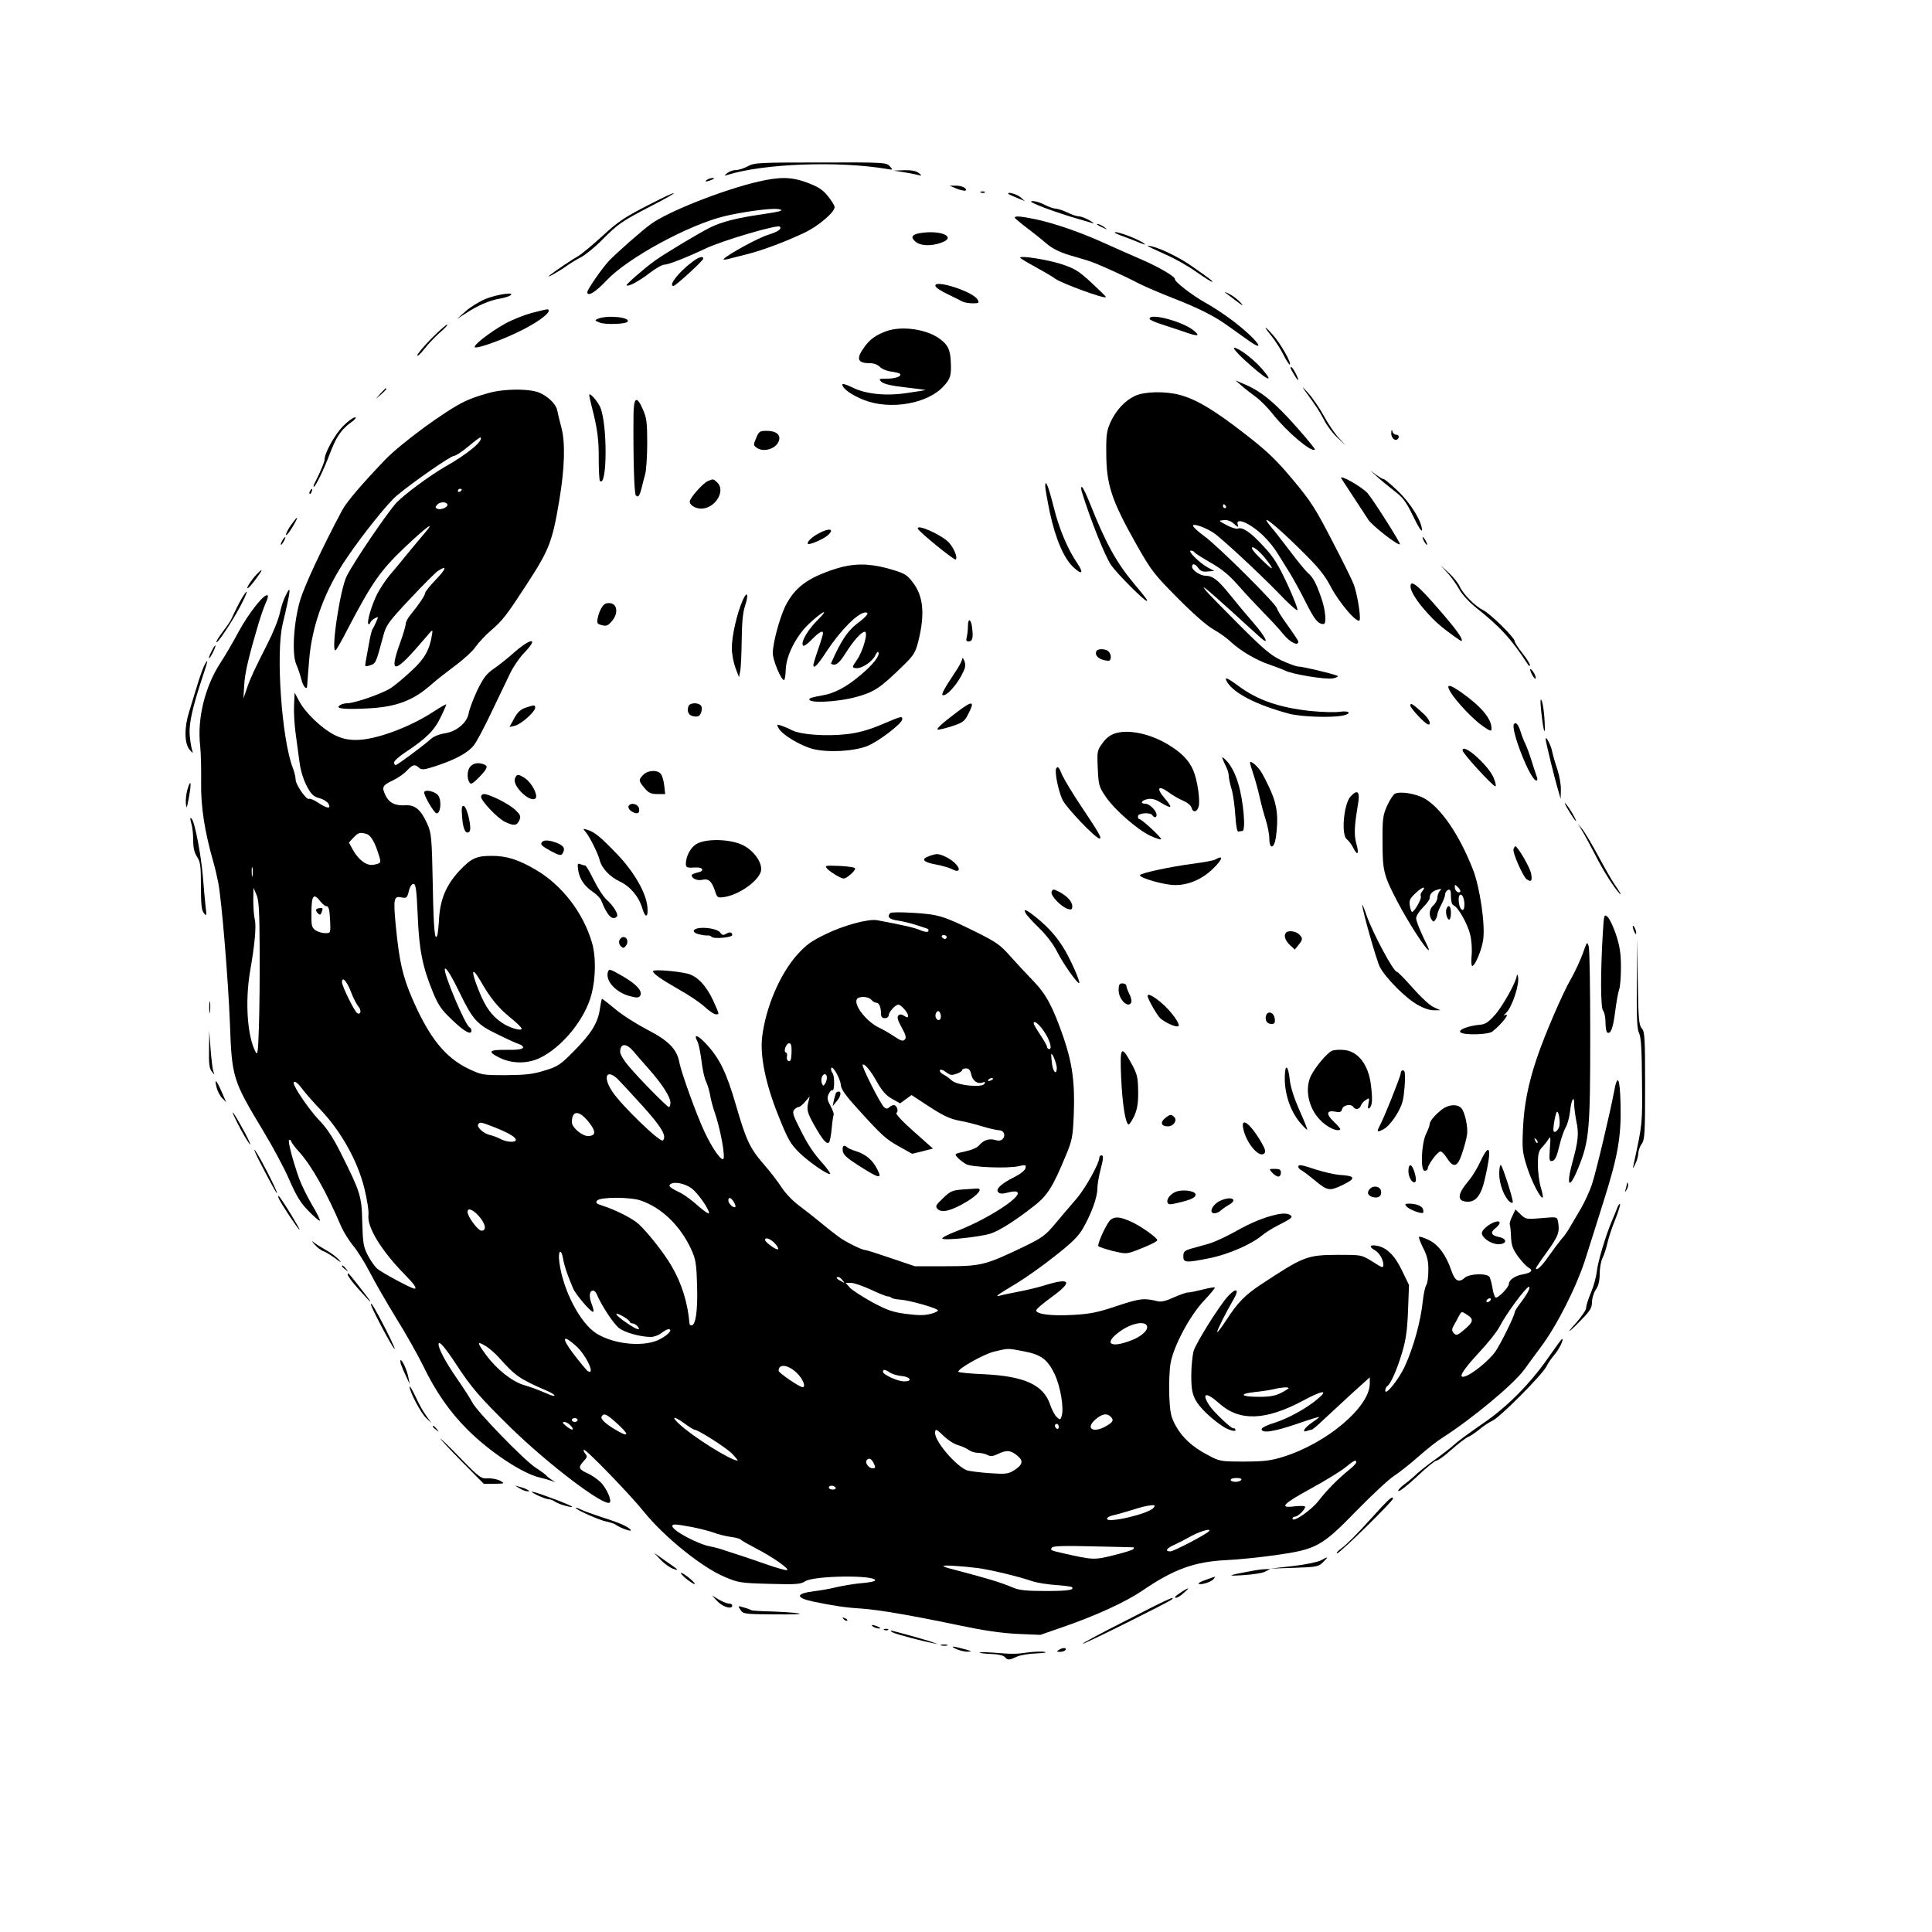 <?xml version="1.0" standalone="no"?>
<!DOCTYPE svg PUBLIC "-//W3C//DTD SVG 20010904//EN"
 "http://www.w3.org/TR/2001/REC-SVG-20010904/DTD/svg10.dtd">
<svg version="1.0" xmlns="http://www.w3.org/2000/svg"
 width="1000pt" height="1000pt" viewBox="0 0 1000 1000"
 preserveAspectRatio="xMidYMid meet">

<g transform="translate(0,1000) scale(0.1,-0.1)"
fill="#000000" stroke="none">
<path d="M3870 9139 c-19 -10 -46 -19 -60 -19 -15 0 -35 -7 -46 -16 -17 -14
-17 -15 -1 -10 189 60 580 74 831 31 29 -5 29 -5 11 15 -17 19 -30 20 -359 19
-318 0 -343 -1 -376 -20z"/>
<path d="M4670 9110 c25 -4 59 -10 75 -14 28 -7 29 -7 11 8 -13 11 -38 16 -75
15 l-56 -2 45 -7z"/>
<path d="M3660 9070 c-18 -12 -2 -12 25 0 13 6 15 9 5 9 -8 0 -22 -4 -30 -9z"/>
<path d="M3925 9060 c-184 -43 -465 -154 -555 -219 -45 -32 -174 -146 -217
-190 -35 -37 -113 -149 -113 -163 0 -26 43 0 100 61 109 116 424 287 610 332
96 23 239 42 276 37 40 -6 16 -13 -86 -28 -122 -17 -208 -39 -265 -68 -57 -28
-233 -134 -285 -171 -55 -40 -151 -123 -147 -128 9 -8 62 20 117 62 32 25 67
45 78 45 21 0 113 36 217 85 85 40 369 124 381 112 12 -12 -8 -26 -62 -43 -49
-15 -201 -98 -228 -124 -5 -5 6 -5 25 0 19 5 63 16 99 25 82 21 203 67 297
112 72 35 153 105 153 131 0 8 -16 34 -35 57 -26 33 -50 48 -105 69 -84 31
-141 32 -255 6z"/>
<path d="M4953 9023 c21 -8 41 -12 45 -9 10 11 -20 26 -53 25 l-30 0 38 -16z"/>
<path d="M5078 9003 c7 -3 16 -2 19 1 4 3 -2 6 -13 5 -11 0 -14 -3 -6 -6z"/>
<path d="M3380 8951 c-150 -76 -178 -95 -269 -179 -48 -43 -100 -87 -116 -96
-32 -18 -117 -75 -150 -101 -27 -22 52 22 90 50 17 12 49 32 71 43 23 12 73
52 110 90 85 85 101 96 257 177 70 36 121 65 114 65 -7 0 -55 -22 -107 -49z"/>
<path d="M5221 8995 c3 -2 23 -11 45 -20 l39 -16 -24 21 c-19 16 -75 31 -60
15z"/>
<path d="M5410 8923 c52 -19 124 -43 160 -53 36 -10 74 -22 85 -25 11 -3 4 3
-15 14 -19 11 -44 21 -55 21 -11 0 -38 9 -60 20 -22 11 -49 19 -60 20 -11 0
-37 9 -58 20 -20 11 -49 20 -64 19 -19 0 4 -12 67 -36z"/>
<path d="M5254 8871 c3 -4 31 -28 63 -52 32 -24 77 -60 101 -81 30 -25 67 -43
115 -58 40 -11 88 -26 107 -32 38 -12 172 -72 260 -118 30 -15 107 -48 171
-73 133 -52 213 -92 284 -143 28 -20 71 -51 98 -70 118 -85 48 6 -78 100 -38
29 -101 70 -139 91 -66 37 -158 108 -155 121 2 12 -85 63 -171 100 -47 20
-132 58 -190 84 -125 57 -261 104 -359 125 -82 17 -115 19 -107 6z"/>
<path d="M5681 8836 c2 -2 15 -9 29 -15 24 -11 24 -11 6 3 -16 13 -49 24 -35
12z"/>
<path d="M4760 8793 c-41 -7 -48 -22 -21 -44 26 -22 78 -24 131 -6 87 30 -1
69 -110 50z"/>
<path d="M5770 8796 c0 -2 19 -11 43 -19 23 -8 60 -23 82 -32 22 -9 36 -13 30
-8 -24 23 -155 72 -155 59z"/>
<path d="M5940 8727 c3 -3 43 -22 90 -43 47 -20 120 -61 163 -92 43 -30 80
-53 82 -51 3 4 -14 17 -110 84 -55 39 -154 88 -200 99 -16 4 -28 5 -25 3z"/>
<path d="M3580 8642 c-70 -53 -122 -122 -94 -122 11 0 154 131 154 141 0 16
-24 9 -60 -19z"/>
<path d="M5280 8666 c0 -2 35 -24 78 -47 42 -23 90 -51 106 -63 37 -25 253
-104 260 -94 2 2 -32 35 -74 74 -67 62 -87 74 -156 97 -72 23 -214 46 -214 33z"/>
<path d="M4842 8519 c2 -8 31 -27 64 -42 32 -16 67 -33 76 -38 10 -5 34 -9 53
-9 32 0 35 2 25 19 -22 42 -230 108 -218 70z"/>
<path d="M6340 8487 c3 -2 28 -22 55 -42 39 -30 45 -32 25 -10 -14 15 -38 34
-55 42 -16 9 -28 13 -25 10z"/>
<path d="M2514 8453 c-34 -14 -81 -43 -105 -65 l-44 -39 47 30 c59 39 123 67
174 75 22 4 46 11 54 16 33 21 -67 7 -126 -17z"/>
<path d="M2751 8380 c-40 -11 -102 -36 -136 -55 -81 -45 -173 -117 -156 -123
17 -6 152 43 242 89 76 38 139 83 139 100 0 12 -1 11 -89 -11z"/>
<path d="M3095 8350 c-18 -7 -18 -9 10 -20 28 -11 130 -8 142 4 23 23 -103 37
-152 16z"/>
<path d="M5950 8350 c0 -5 28 -18 63 -29 34 -11 89 -29 121 -40 67 -24 80 -21
45 8 -57 47 -229 93 -229 61z"/>
<path d="M2232 8247 c-39 -40 -72 -79 -72 -86 0 -8 16 7 35 31 19 25 56 64 82
87 26 22 43 41 38 41 -6 0 -43 -33 -83 -73z"/>
<path d="M6550 8304 c0 -3 15 -24 34 -47 18 -23 46 -66 60 -95 15 -30 30 -52
32 -49 9 9 -49 111 -88 154 -21 24 -38 40 -38 37z"/>
<path d="M4588 8286 c-52 -19 -83 -40 -111 -78 -48 -65 -41 -88 27 -88 19 0
40 -8 50 -19 9 -10 35 -21 57 -24 22 -3 44 -8 47 -12 12 -12 -23 -25 -68 -25
-41 0 -43 -1 -28 -16 11 -11 51 -21 125 -29 59 -7 106 -13 103 -14 -3 -1 -45
-8 -94 -15 -111 -17 -217 -6 -287 30 -27 13 -49 20 -49 14 0 -21 48 -55 111
-80 137 -54 332 -20 414 72 35 38 40 55 36 131 -3 56 -15 82 -54 111 -67 52
-198 71 -279 42z"/>
<path d="M6435 8143 c119 -110 172 -138 94 -49 -44 50 -119 106 -141 106 -7
-1 14 -26 47 -57z"/>
<path d="M6680 8095 c0 -2 9 -19 20 -37 23 -39 27 -30 5 12 -14 27 -25 38 -25
25z"/>
<path d="M6427 8003 c18 -16 51 -41 74 -58 22 -16 63 -57 89 -91 74 -92 199
-198 216 -181 3 2 -42 57 -99 121 -108 122 -180 181 -263 216 l-49 21 32 -28z"/>
<path d="M6749 7985 c66 -91 81 -114 105 -160 14 -28 45 -69 68 -90 l43 -40
-37 40 c-20 22 -54 72 -75 111 -21 39 -58 93 -82 120 -24 27 -34 36 -22 19z"/>
<path d="M1969 7963 l-24 -28 28 24 c25 23 32 31 24 31 -2 0 -14 -12 -28 -27z"/>
<path d="M2565 7974 c-44 -8 -116 -31 -160 -52 -96 -45 -328 -215 -413 -303
-125 -131 -198 -217 -221 -260 -107 -201 -194 -389 -217 -464 -34 -115 -44
-278 -21 -333 9 -20 21 -56 27 -79 10 -40 30 -59 30 -30 0 6 5 64 10 129 14
181 83 368 197 533 84 124 214 285 257 320 81 68 278 205 295 205 9 0 43 22
76 50 32 27 60 48 62 46 17 -16 -65 -85 -182 -151 -81 -47 -207 -140 -252
-186 -46 -49 -219 -303 -258 -380 -36 -70 -86 -415 -56 -383 5 5 33 54 61 109
124 237 169 302 291 418 112 107 168 148 109 80 -19 -23 -60 -71 -90 -108 -30
-37 -72 -88 -93 -112 -21 -25 -49 -68 -64 -96 -29 -57 -56 -148 -46 -157 3 -3
8 1 10 8 3 7 13 17 24 22 18 10 18 9 7 -17 -7 -15 -15 -33 -19 -38 -5 -6 -13
-40 -19 -75 -7 -36 -14 -78 -17 -94 -5 -26 -4 -28 18 -21 35 11 33 6 74 158
14 52 28 71 138 188 67 71 131 136 144 144 48 32 44 12 -10 -44 -32 -33 -57
-65 -57 -71 0 -12 -31 -58 -72 -108 -16 -18 -28 -41 -28 -51 0 -10 -13 -55
-30 -101 -60 -167 -28 -160 133 30 37 44 38 45 33 15 -12 -78 -39 -126 -105
-186 -36 -34 -84 -74 -106 -89 -41 -28 -188 -80 -228 -80 -12 0 -29 -4 -37
-10 -28 -17 17 -23 138 -17 153 7 240 40 337 126 22 20 76 62 120 95 44 32 93
77 108 100 16 22 52 61 82 86 56 48 79 78 181 235 116 178 133 220 169 436 28
167 32 300 10 379 -8 30 -18 70 -21 87 -7 33 -50 74 -96 92 -46 17 -143 19
-223 5z m-175 -508 c0 -3 -4 -8 -10 -11 -5 -3 -10 -1 -10 4 0 6 5 11 10 11 6
0 10 -2 10 -4z m-75 -75 c8 -14 -30 -32 -50 -25 -12 5 -13 9 -4 20 13 16 45
19 54 5z"/>
<path d="M5875 7951 c-52 -24 -98 -74 -127 -136 -19 -42 -23 -66 -22 -155 0
-169 26 -247 157 -480 76 -134 91 -153 212 -275 79 -80 152 -144 186 -163 30
-17 70 -45 87 -62 50 -47 133 -97 203 -120 35 -12 71 -26 81 -31 36 -19 213
-48 248 -40 23 5 30 10 20 14 -29 12 -179 47 -199 47 -12 0 -52 15 -89 32 -56
27 -93 59 -222 188 -85 85 -162 164 -170 175 -14 19 -14 19 5 5 11 -8 72 -62
135 -119 63 -58 127 -116 143 -130 51 -47 29 2 -36 76 -34 39 -89 105 -122
146 -60 75 -88 97 -126 97 -26 0 -69 29 -69 46 0 20 17 17 33 -7 11 -15 23
-20 48 -17 l34 3 -34 18 c-43 24 -107 87 -87 87 8 0 16 -4 18 -8 2 -5 39 -28
82 -53 58 -33 96 -63 145 -119 36 -41 95 -104 131 -141 36 -36 82 -86 103
-112 34 -42 77 -63 77 -38 0 5 -25 42 -55 84 -30 41 -55 81 -55 87 0 20 -309
327 -378 376 -34 25 -60 49 -57 55 6 9 63 -11 105 -38 40 -26 236 -208 337
-312 50 -53 95 -93 98 -89 4 4 -19 64 -51 133 -48 103 -71 141 -123 196 -66
73 -110 103 -134 93 -8 -3 -34 5 -58 18 -43 23 -44 23 -15 26 19 2 36 -4 54
-20 19 -17 24 -19 19 -6 -16 45 64 11 133 -56 25 -24 56 -63 70 -86 14 -23 42
-68 63 -101 21 -34 60 -105 87 -159 44 -88 62 -110 91 -110 16 0 10 74 -12
135 -27 78 -42 106 -70 130 -12 11 -53 61 -90 110 -38 50 -83 108 -101 129
-65 78 15 17 145 -111 102 -100 132 -137 165 -200 45 -86 144 -200 150 -171 5
25 -14 138 -31 183 -8 22 -59 125 -113 228 -85 165 -110 204 -203 315 -88 105
-131 146 -251 239 -153 119 -249 177 -334 199 -74 20 -182 18 -231 -5z m470
-571 c3 -5 1 -10 -4 -10 -6 0 -11 5 -11 10 0 6 2 10 4 10 3 0 8 -4 11 -10z
m200 -265 c47 -59 51 -73 10 -35 -48 44 -74 73 -75 83 0 15 35 -12 65 -48z"/>
<path d="M3050 7955 c0 -5 6 -34 14 -64 28 -109 36 -167 35 -270 0 -57 3 -106
6 -110 38 -38 40 291 2 381 -14 32 -57 80 -57 63z"/>
<path d="M3279 7853 c-2 -204 3 -409 12 -417 12 -13 19 -4 30 38 5 20 13 53
19 74 5 20 10 92 10 159 0 105 -3 130 -22 173 -32 74 -48 66 -49 -27z"/>
<path d="M1776 7795 c-42 -43 -96 -139 -96 -173 0 -13 -19 -59 -52 -124 -5
-10 -6 -18 -4 -18 9 0 53 92 81 166 34 90 58 127 107 164 25 17 35 30 26 30
-9 0 -37 -20 -62 -45z"/>
<path d="M7201 7759 c-1 -25 20 -45 33 -32 11 11 6 23 -8 23 -8 0 -17 8 -19
18 -3 11 -5 8 -6 -9z"/>
<path d="M3914 7733 c-15 -34 -15 -38 2 -50 35 -26 100 -7 115 34 12 32 -13
53 -62 53 -37 0 -41 -3 -55 -37z"/>
<path d="M7121 7539 c20 -19 61 -53 92 -77 49 -37 64 -57 102 -135 26 -54 44
-83 45 -70 0 43 -58 138 -124 201 -35 34 -69 62 -74 62 -6 0 -25 12 -44 26
-32 25 -32 25 3 -7z"/>
<path d="M6943 7523 c16 -25 120 -184 140 -214 22 -32 154 -135 163 -126 5 5
-142 236 -168 265 -34 36 -151 101 -135 75z"/>
<path d="M3664 7510 c-25 -10 -94 -88 -94 -106 0 -21 38 -41 70 -36 70 10 115
96 72 135 -21 19 -19 19 -48 7z"/>
<path d="M5410 7483 c0 -11 11 -73 24 -136 30 -139 74 -240 124 -285 44 -40
52 -28 17 24 -49 72 -94 179 -121 289 -27 108 -44 150 -44 108z"/>
<path d="M5600 7453 c43 -140 119 -331 151 -378 28 -41 171 -185 184 -185 8 0
-1 12 -66 90 -92 110 -147 211 -229 418 -18 45 -36 82 -41 82 -4 0 -4 -12 1
-27z"/>
<path d="M1605 7459 c-4 -6 -5 -12 -2 -15 2 -3 7 2 10 11 7 17 1 20 -8 4z"/>
<path d="M1506 7282 c-28 -40 -36 -71 -10 -37 18 24 46 75 41 75 -3 0 -16 -17
-31 -38z"/>
<path d="M4751 7263 c6 -16 190 -166 196 -159 10 10 -7 54 -33 85 -33 40 -174
103 -163 74z"/>
<path d="M4239 7240 c-37 -19 -65 -47 -57 -55 7 -7 79 24 101 43 39 34 12 42
-44 12z"/>
<path d="M1460 7200 c-6 -11 -8 -20 -6 -20 3 0 10 9 16 20 6 11 8 20 6 20 -3
0 -10 -9 -16 -20z"/>
<path d="M7370 7200 c6 -11 13 -20 16 -20 2 0 0 9 -6 20 -6 11 -13 20 -16 20
-2 0 0 -9 6 -20z"/>
<path d="M4325 7056 c-145 -47 -211 -96 -260 -193 -30 -62 -65 -191 -65 -244
0 -36 43 -139 58 -139 4 0 8 24 9 54 2 73 55 176 120 237 70 66 110 84 47 22
-53 -53 -90 -116 -78 -134 4 -6 22 6 45 30 38 39 59 51 59 33 0 -5 -11 -42
-25 -82 -14 -40 -25 -77 -25 -82 0 -23 23 0 68 70 74 112 164 202 202 202 22
0 8 -19 -44 -58 -49 -38 -83 -88 -134 -204 -2 -5 6 -8 17 -8 14 0 32 18 57 58
42 67 83 112 100 112 19 0 -8 -98 -40 -145 -27 -39 -27 -40 -7 -43 29 -5 85
32 101 65 7 16 15 23 17 16 7 -18 -29 -63 -89 -114 -76 -65 -140 -99 -205
-109 -30 -5 -58 -12 -61 -15 -27 -27 140 -21 245 9 89 25 119 45 235 158 58
56 66 70 81 128 35 140 27 234 -28 305 -32 43 -44 49 -138 75 -96 25 -173 24
-262 -4z"/>
<path d="M7492 7035 c20 -22 47 -60 61 -85 13 -25 49 -64 78 -88 133 -105 190
-167 276 -299 6 -10 12 -13 12 -6 1 6 -17 34 -39 62 -22 28 -40 55 -40 62 0
18 -123 140 -162 160 -45 23 -105 84 -123 124 -7 16 -32 48 -56 70 l-44 40 37
-40z"/>
<path d="M1329 7028 c-28 -30 -53 -68 -48 -73 3 -2 21 18 41 45 40 53 42 64 7
28z"/>
<path d="M7301 6963 c1 -42 94 -157 178 -221 46 -35 84 -62 86 -60 9 10 -24
56 -114 160 -113 131 -152 162 -150 121z"/>
<path d="M1477 6914 c-10 -19 -22 -56 -27 -81 -10 -43 -33 -101 -67 -168 -66
-130 -88 -177 -104 -225 l-19 -55 4 70 c4 64 22 143 78 330 12 39 28 83 35 98
8 16 12 32 8 35 -14 14 -98 -91 -150 -188 -31 -58 -73 -129 -93 -159 -81 -124
-122 -289 -106 -431 4 -36 6 -121 5 -190 -2 -125 18 -254 64 -414 8 -28 19
-76 25 -106 18 -98 51 -499 60 -725 10 -282 14 -296 172 -558 49 -81 111 -196
136 -255 37 -84 58 -119 100 -161 29 -30 55 -52 58 -49 2 3 -16 40 -41 82 -25
42 -54 102 -66 134 -32 89 -60 195 -53 201 4 3 9 0 12 -8 3 -8 21 -33 42 -55
64 -72 140 -206 218 -389 12 -26 39 -69 60 -95 22 -26 60 -87 86 -137 25 -49
86 -155 135 -235 50 -80 113 -192 141 -249 66 -136 137 -238 230 -331 115
-115 284 -227 375 -248 22 -5 49 -13 60 -17 l20 -7 -20 13 c-11 7 -23 16 -26
21 -3 4 -28 23 -56 41 -58 37 -304 290 -329 339 -9 18 -45 74 -79 123 -57 82
-95 153 -95 177 0 23 33 -15 90 -102 80 -122 120 -169 282 -328 195 -191 489
-414 514 -389 12 11 -18 76 -47 105 -17 16 -48 38 -70 47 -45 21 -47 30 -18
62 18 19 20 25 9 38 -7 8 -11 18 -8 21 8 7 237 -229 311 -321 104 -129 300
-288 418 -337 70 -30 83 -32 232 -36 137 -4 161 -2 184 13 45 30 363 34 363 5
0 -5 -30 -11 -67 -14 -38 -3 -97 -13 -133 -21 -36 -9 -88 -18 -116 -21 -97
-12 -98 -34 -4 -54 102 -21 165 -31 250 -36 94 -7 257 -35 515 -89 114 -24
209 -38 290 -42 l120 -5 115 40 c172 59 326 130 413 189 164 112 270 150 437
158 63 3 178 15 255 26 209 30 236 44 417 230 81 83 168 164 194 180 26 17 82
61 125 99 43 38 97 81 120 95 157 100 375 281 430 358 19 26 56 77 83 113 84
111 189 319 234 464 17 52 57 181 90 285 76 239 94 341 90 508 -3 140 -16 165
-34 65 -17 -93 -91 -408 -114 -478 -11 -33 -36 -88 -56 -123 -20 -34 -46 -78
-57 -97 -10 -19 -31 -49 -46 -65 -14 -17 -43 -56 -65 -87 -33 -49 -66 -80 -66
-62 0 3 27 43 60 88 57 80 64 100 54 155 -5 23 -6 23 -85 16 -78 -7 -82 -6
-108 19 l-27 26 -17 -36 c-10 -19 -15 -39 -12 -43 2 -5 5 -33 6 -62 2 -44 8
-63 36 -102 19 -26 44 -52 54 -58 27 -14 16 -27 -29 -35 -40 -7 -72 -29 -72
-49 0 -19 -58 -77 -69 -71 -5 4 -13 26 -16 50 -4 23 -11 49 -15 56 -13 21
-105 18 -129 -4 -31 -28 -51 -16 -70 41 -27 78 -66 131 -116 155 -25 12 -47
19 -50 16 -3 -3 7 -29 22 -59 21 -42 27 -68 26 -116 0 -35 -5 -69 -11 -75 -5
-7 -13 -42 -17 -78 -12 -113 -49 -245 -95 -345 -32 -67 -99 -151 -100 -123 0
9 5 20 10 23 18 11 50 84 77 173 20 67 27 117 31 219 l5 132 -36 74 c-37 78
-79 120 -130 129 -36 7 -43 -5 -13 -22 24 -12 46 -49 46 -75 0 -20 -1 -20 -61
18 -52 32 -54 32 -173 32 -162 -1 -177 -7 -400 -154 -83 -55 -121 -94 -180
-186 -25 -38 -46 -65 -46 -60 0 12 44 99 84 168 32 54 17 65 -26 20 -45 -48
-167 -243 -180 -286 -6 -23 -12 -80 -12 -127 0 -67 5 -94 22 -126 20 -39 82
-98 143 -138 31 -20 72 -30 63 -15 -3 6 -8 9 -10 6 -6 -6 -103 85 -124 118
-44 67 -17 72 52 10 104 -93 240 -88 434 16 100 54 133 57 74 8 -58 -49 -151
-100 -222 -123 -38 -11 -68 -26 -68 -33 0 -23 63 -14 180 26 63 22 116 38 118
37 1 -2 -16 -15 -38 -30 -39 -26 -55 -54 -24 -42 9 3 19 6 23 6 5 0 33 24 63
53 30 28 96 89 146 135 l92 83 0 -33 c-1 -121 -223 -309 -450 -379 -61 -19
-98 -24 -200 -24 -121 0 -127 1 -185 32 -83 43 -135 91 -170 154 -25 47 -29
66 -33 159 -2 58 1 132 7 165 16 89 100 246 173 323 33 35 58 65 56 68 -3 2
-31 -2 -64 -11 -32 -8 -66 -15 -76 -15 -9 0 -43 -12 -74 -26 -39 -18 -65 -24
-83 -19 -70 17 -89 15 -208 -24 -100 -34 -140 -42 -230 -47 -109 -6 -184 3
-190 22 -2 6 33 36 77 68 117 84 103 106 -40 61 -25 -8 -79 -21 -120 -29 -41
-8 -86 -17 -100 -21 -22 -6 -23 -5 -8 7 10 7 52 33 94 58 41 25 128 86 192
137 91 71 124 104 148 146 43 75 74 160 74 205 0 20 7 62 15 92 17 65 18 80 5
80 -5 0 -10 -6 -10 -13 0 -28 -71 -156 -116 -209 -27 -31 -76 -89 -109 -128
-55 -66 -69 -76 -170 -125 -194 -93 -217 -99 -400 -99 l-160 0 -124 42 c-67
23 -127 42 -133 42 -17 0 -102 42 -138 69 -19 14 -60 46 -90 71 -30 25 -81 65
-113 89 -33 24 -73 66 -92 96 -19 29 -58 80 -86 112 -77 88 -96 128 -148 307
-51 176 -86 248 -158 325 -43 45 -64 51 -44 12 7 -11 16 -57 22 -102 5 -45 16
-94 24 -108 7 -15 16 -45 20 -66 3 -22 13 -58 20 -80 34 -94 63 -255 47 -255
-16 0 -57 60 -96 143 -41 87 -119 303 -130 359 -12 67 -56 112 -163 167 -54
28 -129 75 -166 106 -36 30 -68 55 -71 55 -2 0 -7 -24 -11 -52 -10 -72 -45
-129 -136 -220 -69 -70 -83 -79 -150 -99 -60 -19 -98 -23 -199 -24 -121 0
-127 1 -193 32 -122 58 -205 161 -293 364 -50 116 -67 191 -85 373 -14 144
-11 160 29 151 26 -5 29 -3 38 32 5 23 15 38 24 38 12 0 16 -28 22 -162 7
-179 25 -268 79 -399 26 -64 44 -91 96 -140 64 -62 103 -84 103 -59 0 7 -4 15
-9 17 -22 8 -141 291 -128 304 7 7 37 -43 79 -130 65 -134 89 -160 192 -209
50 -25 101 -48 114 -52 13 -4 21 -12 19 -18 -3 -8 -32 -12 -86 -11 -91 1 -100
-9 -35 -41 63 -31 142 -32 206 -2 117 55 237 202 270 332 22 87 23 195 2 266
-46 156 -154 296 -289 376 -92 54 -151 73 -231 73 -79 0 -105 -12 -168 -79
-65 -71 -96 -142 -103 -239 -2 -42 -7 -83 -9 -91 -13 -41 -20 27 -24 262 -5
246 -7 265 -29 314 -32 71 -62 97 -110 95 -55 -4 -87 12 -106 52 -20 42 -16
51 39 77 24 11 56 33 71 49 32 34 42 36 64 16 14 -12 25 -11 87 9 103 34 167
69 197 108 15 19 56 97 92 173 37 77 80 166 96 200 16 33 49 82 75 108 78 82
28 74 -66 -11 -30 -26 -74 -61 -98 -77 -34 -24 -51 -46 -82 -110 -21 -45 -41
-98 -44 -118 -9 -50 -64 -95 -125 -104 -27 -4 -57 -16 -71 -29 -37 -34 -174
-135 -182 -135 -5 0 -8 6 -8 14 0 8 26 31 58 52 106 70 151 114 182 180 17 34
30 65 30 68 0 3 -32 -15 -70 -40 -125 -81 -299 -144 -396 -144 -45 0 -74 7
-113 26 -65 33 -150 114 -182 174 l-24 45 -3 -65 c-2 -36 2 -101 8 -145 6 -44
15 -110 20 -148 5 -42 19 -88 36 -122 24 -46 35 -57 66 -66 21 -5 42 -19 48
-29 15 -28 -6 -26 -53 5 -20 14 -42 23 -47 20 -13 -8 -70 73 -70 101 0 13 -7
41 -15 61 -57 149 -88 593 -52 743 43 179 46 213 14 144z m419 -1230 c22 -6
43 -40 64 -107 14 -44 13 -45 -26 -53 -36 -7 -79 25 -109 80 l-19 35 24 26
c25 26 32 28 66 19z m-589 -216 c-2 -13 -4 -5 -4 17 -1 22 1 32 4 23 2 -10 2
-28 0 -40z m37 -383 c1 -137 -1 -318 -4 -402 -4 -129 -7 -148 -17 -128 -43 81
-55 259 -29 415 25 143 33 233 25 270 -5 19 -8 64 -8 100 l1 65 15 -35 c13
-28 16 -82 17 -285z m314 250 c11 -14 24 -25 30 -25 14 0 18 -17 21 -82 2 -58
2 -58 -26 -58 -16 0 -38 7 -50 15 -20 14 -22 24 -21 95 1 87 11 99 46 55z
m829 -412 c50 -88 91 -138 152 -188 34 -27 61 -54 61 -59 0 -15 -64 4 -103 31
-53 37 -84 79 -118 164 -43 106 -39 132 8 52z m-670 -58 c12 -32 30 -66 39
-76 16 -18 11 -44 -7 -33 -14 8 -79 140 -79 160 0 33 25 6 47 -51z m1461 -306
c15 -18 51 -59 81 -93 69 -78 111 -144 111 -173 0 -13 -3 -23 -8 -23 -9 0
-151 144 -210 214 -23 27 -42 59 -42 71 0 46 31 47 68 4z m-84 -141 c13 -13
71 -75 129 -139 101 -112 130 -160 108 -182 -13 -13 -214 181 -261 252 -50 74
-33 120 24 69z m-1633 -50 c13 -18 57 -69 99 -113 106 -112 191 -264 226 -406
14 -57 24 -120 21 -139 -7 -63 67 -184 190 -309 48 -49 63 -71 48 -71 -15 0
-173 85 -193 104 -13 11 -35 43 -49 70 -22 43 -25 64 -28 170 -3 136 -9 154
-112 360 -39 78 -72 128 -113 170 -49 51 -130 170 -130 190 0 16 21 2 41 -26z
m1484 -173 c41 -50 41 -75 -2 -75 -31 0 -83 45 -83 71 0 62 36 64 85 4z m-485
-30 c71 -28 110 -51 110 -65 0 -15 -48 -12 -78 4 -15 8 -39 17 -55 21 -32 6
-71 41 -62 55 9 14 13 13 85 -15z m1020 -316 c32 -24 90 -107 90 -128 0 -7
-24 9 -54 35 -29 27 -71 58 -92 69 -60 29 -67 37 -52 47 20 13 74 2 108 -23z
m-263 -63 c109 -38 204 -130 261 -253 23 -51 27 -73 30 -189 4 -128 -7 -204
-29 -204 -5 0 -9 3 -10 8 -9 108 -40 209 -94 301 -39 66 -119 168 -169 215
-31 29 -120 74 -189 96 -31 10 -36 14 -26 26 15 19 172 19 226 0z m481 -7 c7
-12 11 -23 8 -26 -8 -9 -36 17 -36 33 0 20 13 17 28 -7z m-1319 -74 c35 -40
41 -75 13 -75 -18 0 -72 73 -72 97 0 24 28 13 59 -22z m1531 -140 c13 -14 21
-28 17 -31 -6 -7 -67 36 -67 48 0 16 27 7 50 -17z m-1095 -82 c6 -36 21 -80
51 -151 14 -33 90 -122 104 -122 5 0 1 18 -7 39 -16 40 -13 71 7 71 6 0 14 -8
18 -17 23 -57 89 -157 116 -177 31 -24 112 -46 165 -46 16 0 40 9 54 20 14 11
30 20 37 20 23 0 3 -26 -41 -50 -78 -44 -237 -31 -332 28 -84 53 -174 225
-192 370 -8 61 10 74 20 15z m1446 -110 c13 -15 12 -15 -8 -4 -24 12 -29 21
-14 21 5 0 15 -7 22 -17z m146 -48 c41 -19 80 -35 87 -35 7 0 16 -3 20 -7 4
-4 25 -9 47 -10 43 -3 178 -40 193 -54 5 -4 -11 -13 -35 -19 -33 -9 -65 -9
-127 -1 -70 9 -99 19 -176 60 -50 28 -102 61 -116 75 l-23 26 27 0 c16 0 62
-16 103 -35z m3406 -2 c-3 -10 -21 -38 -39 -62 -19 -24 -34 -48 -34 -53 0 -17
-71 -161 -100 -204 -32 -45 -118 -116 -157 -128 -40 -13 -14 30 73 124 45 48
93 108 105 132 34 67 138 208 154 208 2 0 2 -8 -2 -17z m-198 -53 c-3 -5 -11
-10 -16 -10 -6 0 -7 5 -4 10 3 6 11 10 16 10 6 0 7 -4 4 -10z m-120 -76 c34
-22 31 -36 -12 -73 -41 -35 -46 -36 -61 -18 -8 9 -7 20 3 37 8 14 20 35 26 48
15 26 13 26 44 6z m-4364 -11 c16 -10 29 -21 29 -25 0 -4 6 -8 14 -8 7 0 19
-7 26 -15 21 -25 -5 -18 -54 16 -66 44 -77 68 -15 32z m2704 -43 c13 -21 -24
-57 -80 -78 -114 -44 -145 -13 -52 51 53 37 118 50 132 27z m-2953 -107 c53
-48 103 -156 59 -129 -5 4 -37 42 -71 86 -66 87 -60 107 12 43z m-465 -2 c17
-11 46 -36 65 -57 85 -96 107 -111 245 -171 24 -10 43 -21 43 -26 0 -4 -15 -1
-32 7 -64 27 -83 34 -126 47 -62 18 -144 84 -197 157 -48 66 -48 73 2 43z
m2780 -25 c92 -17 125 -42 162 -119 30 -64 49 -176 36 -217 -6 -20 -8 -21 -25
-5 -11 10 -26 39 -35 66 -34 101 -133 146 -342 156 -73 3 -133 9 -133 13 0 17
132 91 185 104 77 18 68 18 152 2z m-1174 -111 c31 -29 51 -75 31 -75 -15 0
-124 74 -124 85 0 37 47 33 93 -10z m483 1 c11 -8 38 -16 59 -18 47 -4 61 -28
15 -28 -34 0 -110 35 -110 50 0 14 12 12 36 -4z m2064 -81 c0 -2 -18 -14 -40
-25 -29 -15 -59 -20 -114 -20 -95 0 -107 16 -19 25 38 4 82 11 98 15 35 9 75
12 75 5z m-3488 -172 c71 -63 80 -86 19 -52 -61 34 -95 64 -87 77 11 19 23 14
68 -25z m2566 25 c18 -18 15 -27 -20 -48 -67 -40 -113 -16 -59 32 34 30 60 35
79 16z m-2154 -68 c19 0 165 -93 195 -124 19 -20 32 -36 29 -36 -35 0 -233
124 -303 190 -42 39 -28 42 24 5 26 -19 51 -35 55 -35z m-604 50 c0 -5 -7 -10
-15 -10 -8 0 -15 5 -15 10 0 6 7 10 15 10 8 0 15 -4 15 -10z m-35 -30 c23 -26
4 -26 -26 0 -18 15 -20 19 -8 20 9 0 24 -9 34 -20z m2525 -6 c0 -8 -4 -12 -10
-9 -5 3 -10 10 -10 16 0 5 5 9 10 9 6 0 10 -7 10 -16z m-593 -49 c20 -19 52
-40 72 -45 20 -6 45 -17 55 -25 11 -8 33 -15 49 -15 15 0 37 -5 48 -11 16 -8
29 -7 54 5 45 22 65 20 99 -7 35 -28 31 -48 -16 -78 -30 -18 -43 -20 -127 -14
-51 4 -104 10 -117 15 -56 22 -164 148 -164 192 0 25 6 23 47 -17z m-367 -134
c13 -26 13 -31 -4 -31 -18 0 -39 27 -31 40 10 16 23 12 35 -9z m2500 0 c0 -5
-16 -22 -36 -38 -55 -44 -115 -104 -159 -161 -38 -49 -135 -116 -135 -92 0 5
6 10 13 10 17 0 59 44 51 53 -3 3 -29 3 -56 0 -80 -10 -58 13 92 95 73 40 151
88 174 107 42 35 56 42 56 26z m-595 -91 c-3 -5 -17 -10 -31 -10 -13 0 -24 5
-24 10 0 6 14 10 31 10 17 0 28 -4 24 -10z m-2100 -40 c3 -5 -3 -10 -14 -10
-12 0 -21 5 -21 10 0 6 6 10 14 10 8 0 18 -4 21 -10z m1645 -105 c-26 -31
-240 -81 -240 -56 0 6 12 13 28 17 15 3 54 14 87 24 69 22 93 27 119 29 15 1
16 -2 6 -14z m-2388 -99 c40 -8 91 -21 113 -29 22 -9 61 -18 87 -22 26 -3 50
-10 52 -14 3 -4 38 -24 78 -45 86 -44 177 -108 162 -113 -6 -2 -56 12 -110 31
-55 19 -112 39 -129 44 -16 5 -52 17 -80 26 -27 10 -63 19 -80 22 -62 11 -195
82 -195 105 0 12 15 11 102 -5z m2675 -22 c-17 -18 -183 -104 -199 -104 -30 0
-21 16 20 34 20 9 61 30 91 47 47 25 106 41 88 23z m-389 -83 c2 -1 1 -5 -2
-9 -3 -5 -49 -19 -102 -32 -102 -25 -105 -25 -264 11 -65 15 -64 15 -55 29 5
8 65 10 214 6 113 -2 207 -5 209 -5z m-809 -107 c59 -7 219 -45 286 -69 22 -7
76 -16 119 -19 44 -3 82 -8 84 -11 15 -15 -22 -20 -137 -20 -96 0 -136 4 -166
17 -72 30 -130 47 -323 98 -19 4 -36 11 -39 14 -6 6 88 1 176 -10z"/>
<path d="M1637 5293 c-3 -5 1 -13 8 -20 10 -10 14 -9 19 3 3 9 6 18 6 20 0 7
-29 4 -33 -3z"/>
<path d="M1238 6879 c-18 -35 -36 -72 -40 -82 -4 -10 -23 -38 -43 -64 -19 -25
-35 -50 -35 -56 0 -16 74 93 120 178 23 42 39 79 37 82 -3 3 -21 -24 -39 -58z"/>
<path d="M3843 6890 c-29 -67 -56 -185 -55 -246 0 -30 9 -75 19 -102 l18 -47
6 30 c4 17 7 89 8 161 1 90 6 145 17 177 21 63 11 83 -13 27z"/>
<path d="M3116 6858 c-9 -13 -19 -38 -22 -56 -6 -28 -3 -32 22 -38 22 -6 32
-2 51 21 34 39 29 89 -9 93 -19 2 -31 -3 -42 -20z"/>
<path d="M5010 6758 c0 -18 -3 -43 -6 -55 -5 -17 -2 -23 9 -23 20 0 25 16 19
68 -5 49 -22 57 -22 10z"/>
<path d="M1095 6629 c-9 -17 -15 -33 -13 -35 3 -2 12 12 21 31 21 43 13 47 -8
4z"/>
<path d="M5676 6631 c-15 -24 18 -50 62 -51 15 0 16 32 0 48 -14 14 -54 16
-62 3z"/>
<path d="M4981 6591 c-1 -8 -12 -31 -24 -50 -72 -109 -87 -136 -77 -139 17 -6
64 43 95 99 22 41 25 54 17 77 -6 15 -11 20 -11 13z"/>
<path d="M1056 6553 c-7 -16 -24 -62 -36 -103 -13 -41 -31 -102 -41 -134 -26
-82 -25 -163 2 -196 17 -20 19 -21 14 -5 -4 11 -10 46 -13 78 -5 61 13 142 67
305 29 86 31 101 7 55z"/>
<path d="M7920 6534 c1 -16 29 -60 29 -44 0 8 -6 24 -14 34 -8 11 -15 16 -15
10z"/>
<path d="M6352 6469 c36 -58 152 -118 320 -163 57 -16 218 -22 277 -10 49 10
38 27 -13 20 -25 -4 -93 -2 -153 4 -160 17 -274 56 -372 129 -61 45 -77 51
-59 20z"/>
<path d="M7507 6419 c29 -49 120 -145 169 -178 39 -27 44 -28 44 -11 0 50 -53
113 -156 186 -62 44 -82 45 -57 3z"/>
<path d="M7976 6330 c11 -111 24 -157 19 -65 -2 45 -9 92 -14 105 -8 19 -9 9
-5 -40z"/>
<path d="M3564 6346 c-11 -29 1 -51 29 -54 21 -3 29 2 36 20 5 14 5 28 -1 36
-14 17 -57 15 -64 -2z"/>
<path d="M4961 6320 c-81 -61 -114 -90 -108 -96 2 -3 35 5 71 16 59 19 69 27
86 61 37 71 26 75 -49 19z"/>
<path d="M7300 6348 c0 -14 79 -98 93 -98 17 0 4 29 -25 56 -56 51 -68 59 -68
42z"/>
<path d="M2720 6337 c-25 -9 -42 -24 -59 -56 l-24 -44 29 7 c32 8 104 72 104
93 0 15 -4 15 -50 0z"/>
<path d="M4561 6249 c-67 -28 -118 -42 -178 -49 -106 -12 -237 -3 -283 20 -19
10 -46 21 -58 25 -22 6 -23 5 -12 -14 17 -33 110 -89 175 -107 77 -20 209 -14
283 14 56 22 182 117 182 139 0 18 -3 17 -109 -28z"/>
<path d="M7837 6253 c-22 -22 84 -293 115 -293 6 0 7 8 3 18 -3 9 -16 46 -27
82 -11 36 -26 76 -33 90 -7 14 -18 42 -24 62 -13 39 -24 52 -34 41z"/>
<path d="M5775 6205 c-27 -8 -49 -24 -68 -51 -28 -37 -29 -43 -25 -131 4 -87
6 -95 42 -148 48 -69 164 -170 230 -201 28 -13 53 -21 56 -18 5 6 -100 104
-112 104 -5 0 -8 7 -8 15 0 17 65 22 75 5 9 -15 24 -12 21 5 -3 22 -37 55 -58
55 -29 0 -21 17 12 24 23 4 41 -1 71 -20 23 -14 43 -23 46 -20 3 3 -8 21 -26
41 -50 57 -37 75 22 31 18 -13 49 -31 70 -40 22 -9 41 -25 44 -36 8 -29 30
-24 38 8 7 35 -8 136 -28 183 -22 54 -64 96 -137 139 -91 53 -198 75 -265 55z"/>
<path d="M8000 6175 c0 -13 48 -210 65 -265 l13 -45 1 47 c1 27 -8 74 -18 105
-11 32 -23 74 -27 93 -6 33 -34 85 -34 65z"/>
<path d="M7570 6116 c0 -15 157 -186 170 -186 5 0 1 19 -8 42 -27 67 -162 186
-162 144z"/>
<path d="M6327 6075 c4 -11 13 -31 20 -45 7 -14 13 -34 13 -46 0 -11 7 -43 15
-70 8 -27 16 -87 19 -134 3 -51 9 -85 15 -84 6 1 16 2 22 3 18 2 5 156 -21
242 -14 49 -34 89 -56 115 -20 22 -31 30 -27 19z"/>
<path d="M6470 6052 c0 -5 9 -34 19 -64 10 -31 24 -82 31 -114 7 -33 21 -85
31 -116 10 -32 19 -76 19 -98 0 -58 25 -54 34 6 14 103 7 163 -25 237 -17 39
-41 86 -52 103 -22 33 -57 61 -57 46z"/>
<path d="M2436 6034 c-18 -17 -21 -61 -6 -84 7 -12 16 -7 50 27 44 46 48 58
24 67 -27 10 -52 7 -68 -10z"/>
<path d="M5467 6023 c-10 -16 12 -122 33 -164 22 -43 171 -199 191 -199 14 0
-1 26 -93 164 -44 65 -88 139 -99 162 -18 44 -24 50 -32 37z"/>
<path d="M3330 5990 c-26 -26 -25 -32 6 -69 21 -25 33 -31 66 -31 l41 0 -5 45
c-3 25 -11 52 -18 60 -18 21 -66 19 -90 -5z"/>
<path d="M2665 5969 c-13 -39 81 -127 107 -101 14 14 -18 78 -52 102 -36 25
-47 25 -55 -1z"/>
<path d="M970 5913 c-6 -21 -10 -54 -8 -73 3 -30 5 -25 16 34 14 76 10 99 -8
39z"/>
<path d="M2196 5901 c-7 -11 51 -111 64 -111 21 0 27 67 8 93 -16 20 -64 32
-72 18z"/>
<path d="M6991 5878 c-36 -38 -50 -199 -20 -222 9 -6 24 -26 33 -44 23 -45 32
-33 16 23 -12 44 -10 89 8 196 13 71 0 87 -37 47z"/>
<path d="M7219 5891 c-9 -6 -27 -34 -40 -63 -21 -47 -24 -67 -23 -188 0 -147
6 -171 76 -305 59 -113 155 -261 164 -252 2 1 -13 34 -32 72 -18 39 -34 80
-34 92 0 12 16 37 35 56 19 19 35 40 35 48 0 22 13 36 40 44 20 6 23 5 13 -6
-7 -7 -13 -23 -13 -34 0 -12 -9 -30 -20 -40 -22 -19 -26 -51 -10 -75 9 -13 11
-13 20 0 5 8 10 21 10 28 0 6 9 29 20 49 11 21 20 45 20 54 0 9 7 19 15 23 12
4 15 -3 15 -35 0 -24 5 -42 14 -45 23 -9 73 -97 86 -153 7 -29 10 -78 7 -107
-3 -30 -1 -54 3 -54 15 0 50 85 57 136 11 80 -17 269 -52 361 -71 181 -164
318 -250 369 -47 27 -131 40 -156 25z m339 -507 c-10 -10 -28 6 -28 24 0 15 1
15 17 -1 9 -9 14 -19 11 -23z m-197 2 c-7 -8 -10 -20 -7 -25 7 -10 -33 -81
-45 -81 -4 0 -9 15 -12 33 -4 27 1 37 31 65 33 32 57 38 33 8z m213 -32 c9
-24 7 -64 -3 -64 -11 0 -21 25 -21 56 0 27 15 32 24 8z"/>
<path d="M2490 5876 c0 -22 86 -112 124 -130 46 -22 61 -20 74 8 9 21 6 28
-21 54 -32 31 -134 82 -162 82 -8 0 -15 -6 -15 -14z"/>
<path d="M8121 5802 c17 -29 34 -52 36 -52 7 0 -41 81 -55 92 -7 7 1 -12 19
-40z"/>
<path d="M3254 5829 c-4 -7 1 -18 11 -26 29 -20 47 -16 43 10 -3 25 -41 36
-54 16z"/>
<path d="M2392 5771 c4 -64 20 -93 38 -75 14 14 -12 126 -29 132 -11 4 -13 -9
-9 -57z"/>
<path d="M990 5739 c6 -18 10 -59 10 -89 0 -38 6 -64 20 -85 17 -26 20 -47 20
-151 0 -93 3 -125 15 -140 15 -18 15 -15 9 35 -3 30 -10 100 -14 155 -10 116
-42 282 -58 298 -9 9 -9 3 -2 -23z"/>
<path d="M8189 5700 c12 -19 42 -75 68 -125 40 -80 98 -171 126 -200 14 -14
-1 12 -27 49 -12 17 -48 80 -81 141 -33 62 -71 125 -83 141 l-24 29 21 -35z"/>
<path d="M3031 5694 c21 -24 64 -111 73 -146 9 -40 53 -87 103 -110 54 -25
100 -79 117 -138 16 -54 32 -51 27 5 -6 73 -69 182 -156 273 -87 91 -117 115
-155 127 -24 7 -24 7 -9 -11z"/>
<path d="M2807 5643 c-13 -13 -6 -20 44 -48 42 -22 53 -25 60 -14 16 26 9 40
-26 55 -37 15 -68 18 -78 7z"/>
<path d="M3604 5631 c-30 -18 -54 -64 -54 -102 0 -20 7 -22 52 -19 38 2 46
-19 9 -26 -17 -4 -31 -10 -31 -14 0 -17 30 -30 54 -24 33 8 49 -6 66 -55 12
-38 14 -39 49 -34 84 13 191 94 191 144 0 43 -42 98 -94 124 -65 33 -193 36
-242 6z"/>
<path d="M7834 5605 c-7 -16 50 -145 69 -157 23 -15 29 -7 22 30 -5 31 -70
142 -82 142 -2 0 -6 -7 -9 -15z"/>
<path d="M4807 5568 c-42 -15 -28 -31 39 -43 32 -6 69 -17 82 -24 35 -19 47
-3 20 26 -23 26 -77 54 -100 52 -7 0 -26 -5 -41 -11z"/>
<path d="M6290 5551 c-8 -5 -58 -14 -110 -21 -119 -15 -280 -50 -280 -60 0
-15 127 -51 181 -51 70 -1 141 30 197 84 51 50 57 74 12 48z"/>
<path d="M2993 5494 c8 -46 32 -81 78 -112 19 -13 38 -33 42 -45 30 -77 57
-104 80 -81 10 10 -18 56 -53 87 -17 15 -47 62 -67 103 -20 40 -39 74 -44 74
-4 0 -15 3 -25 7 -15 6 -16 2 -11 -33z"/>
<path d="M4282 5503 c9 -10 33 -26 52 -37 35 -18 35 -18 65 5 16 13 29 29 27
34 -1 6 -38 11 -81 13 -75 3 -78 2 -63 -15z"/>
<path d="M5443 5384 c-7 -19 49 -78 85 -89 18 -5 22 -2 22 14 0 25 -27 54 -70
76 -28 14 -31 14 -37 -1z"/>
<path d="M7051 5317 c-2 -21 73 -286 91 -322 29 -56 132 -160 194 -195 31 -18
65 -30 85 -29 l34 0 -36 17 c-20 9 -68 54 -108 100 -40 45 -76 82 -81 82 -17
0 -122 195 -156 290 -12 36 -23 61 -23 57z"/>
<path d="M7487 5296 c-7 -18 3 -56 14 -56 5 0 9 16 9 35 0 35 -13 47 -23 21z"/>
<path d="M5309 5273 c5 -10 37 -45 71 -78 36 -35 74 -85 91 -120 30 -60 107
-170 115 -163 6 6 -39 109 -73 168 -40 68 -83 117 -148 170 -53 43 -71 50 -56
23z"/>
<path d="M4608 5274 c-19 -19 -5 -33 40 -39 26 -4 67 -14 92 -22 25 -8 51 -17
58 -19 7 -2 10 -8 7 -14 -4 -6 -20 -4 -43 6 -32 13 -78 24 -222 51 -45 8 -172
-26 -266 -72 -75 -36 -102 -56 -148 -107 -89 -100 -162 -270 -181 -424 -12
-97 17 -242 82 -404 51 -128 64 -151 112 -198 47 -46 150 -117 158 -108 2 2
-11 21 -29 43 -58 64 -85 105 -128 191 -34 67 -40 85 -30 97 7 8 17 15 23 15
6 0 22 12 35 28 l23 27 -6 -25 c-11 -42 -8 -57 30 -125 42 -74 64 -100 76 -88
4 4 11 37 14 73 3 35 8 67 10 70 2 4 -5 24 -16 45 -17 31 -19 43 -10 62 6 13
14 22 19 20 12 -8 13 75 1 89 -6 7 -9 19 -7 25 6 19 48 -54 50 -87 1 -21 26
-56 87 -123 129 -142 145 -156 216 -196 l66 -37 54 13 54 14 -100 89 c-59 52
-96 92 -89 96 13 8 2 40 -14 40 -7 0 -17 -5 -24 -12 -8 -8 -15 -8 -26 1 -18
15 -118 213 -111 220 9 9 43 -32 77 -94 25 -43 45 -66 76 -83 l41 -23 30 22
29 21 92 -60 c69 -45 106 -63 153 -72 34 -6 90 -20 124 -31 34 -10 72 -19 83
-19 25 0 37 -25 21 -44 -8 -10 -20 -12 -39 -7 -32 10 -61 0 -84 -27 -9 -12
-40 -25 -73 -32 -56 -12 -56 -12 -38 -32 10 -11 30 -26 44 -34 32 -16 216 -23
272 -10 35 8 39 7 35 -10 -2 -11 -25 -30 -57 -46 -68 -34 -100 -63 -84 -79 9
-9 23 -9 52 -1 29 7 43 7 48 -1 16 -27 -167 -143 -315 -199 -45 -17 -79 -35
-75 -39 11 -11 189 8 247 25 48 15 130 67 232 147 66 52 95 99 159 254 35 84
38 98 43 221 6 161 -8 263 -54 396 -55 158 -89 222 -157 292 -34 35 -88 93
-119 128 -49 56 -72 72 -170 121 -173 86 -200 94 -328 102 -63 4 -118 4 -122
-1z m292 -124 c0 -5 -4 -10 -9 -10 -6 0 -13 5 -16 10 -3 6 1 10 9 10 9 0 16
-4 16 -10z m-390 -325 c7 -8 18 -15 25 -15 15 0 25 -22 25 -56 0 -17 6 -24 20
-24 11 0 20 7 20 15 0 17 35 55 50 55 13 0 50 -41 50 -57 0 -11 -4 -11 -20 -1
-14 9 -23 9 -30 2 -8 -8 -4 -25 17 -62 22 -40 25 -53 16 -63 -10 -10 -21 -6
-55 17 -24 16 -59 36 -78 45 -62 29 -129 112 -116 145 7 19 60 18 76 -1z m360
-86 c0 -20 -15 -26 -25 -9 -9 15 3 43 15 35 5 -3 10 -15 10 -26z m532 -75 c31
-44 46 -94 29 -94 -6 0 -11 5 -11 10 0 6 -16 34 -35 63 -19 28 -35 56 -35 60
0 18 26 -1 52 -39z m-1305 -113 c-1 -36 -6 -47 -15 -43 -8 2 -11 13 -9 23 3
10 0 20 -5 21 -15 5 1 48 17 48 10 0 13 -13 12 -49z m1373 -78 c0 -37 -17 -26
-24 15 -3 20 -5 44 -5 52 1 22 28 -41 29 -67z m-520 -31 c17 5 30 14 30 19 0
5 9 9 20 9 15 0 22 -9 27 -30 6 -34 33 -53 59 -43 13 5 15 3 9 -7 -13 -21
-140 -8 -168 17 -12 11 -32 26 -45 32 -12 7 -20 16 -17 22 4 5 17 1 31 -10 21
-16 30 -18 54 -9z m-670 -19 c0 -10 -4 -25 -10 -33 -8 -12 -10 -12 -16 3 -7
20 1 47 16 47 5 0 10 -8 10 -17z m860 -7 c0 -2 -7 -7 -16 -10 -8 -3 -12 -2 -9
4 6 10 25 14 25 6z"/>
<path d="M8296 5168 c-12 -200 -12 -386 2 -400 6 -6 12 -33 12 -59 0 -26 4
-50 9 -53 18 -11 30 22 41 107 6 48 15 99 20 113 6 14 10 67 10 117 0 72 -6
109 -25 168 -14 42 -34 84 -44 93 -18 16 -19 13 -25 -86z"/>
<path d="M8451 5205 c1 -19 18 -51 18 -35 0 8 -4 22 -9 30 -5 8 -9 11 -9 5z"/>
<path d="M3608 5194 c-28 -8 -21 -24 15 -31 17 -4 36 -6 41 -5 4 2 14 -2 21
-8 13 -11 105 -2 105 10 0 15 -13 18 -31 7 -15 -9 -21 -8 -32 7 -13 18 -84 30
-119 20z"/>
<path d="M6657 5173 c-14 -13 -6 -40 19 -64 l26 -24 19 24 c23 28 23 35 3 55
-16 16 -55 22 -67 9z"/>
<path d="M3206 5133 c-4 -9 -1 -23 7 -30 12 -12 16 -12 26 1 16 19 8 46 -13
46 -7 0 -17 -8 -20 -17z"/>
<path d="M8472 4912 c-1 -181 1 -239 12 -260 10 -20 14 -83 15 -247 2 -226 3
-218 -44 -435 -5 -22 -3 -21 9 5 9 17 15 41 16 55 0 14 8 37 18 50 15 22 17
54 17 301 0 248 -2 279 -17 296 -15 17 -18 47 -21 244 l-2 224 -3 -233z"/>
<path d="M8193 5066 c-13 -35 -40 -95 -62 -133 -43 -74 -137 -292 -177 -412
-44 -130 -66 -243 -71 -362 -5 -108 -3 -124 21 -200 24 -76 72 -167 81 -157 3
2 -2 26 -10 53 -8 26 -15 79 -15 116 0 57 4 72 23 92 12 13 27 32 33 43 9 15
11 5 6 -50 -4 -62 -3 -68 13 -65 14 3 23 23 36 77 9 40 25 84 33 97 9 14 19
52 23 85 6 60 22 85 21 33 0 -16 5 -54 11 -86 14 -63 10 -103 -20 -212 -35
-128 -16 -145 31 -28 56 138 61 197 61 680 0 241 -3 450 -8 465 -8 26 -9 24
-30 -36z m-123 -900 c-4 -11 -13 -22 -20 -24 -10 -4 -12 6 -7 42 4 26 10 53
14 59 10 16 21 -52 13 -77z m-112 -81 c-3 -3 -9 2 -12 12 -6 14 -5 15 5 6 7
-7 10 -15 7 -18z"/>
<path d="M3146 4967 c-12 -46 43 -104 114 -123 38 -10 46 -9 54 3 13 24 -22
61 -96 103 -63 36 -66 37 -72 17z"/>
<path d="M3380 4973 c0 -13 42 -42 140 -98 47 -26 104 -65 127 -86 24 -22 49
-39 58 -39 19 0 20 -4 -14 72 -35 75 -81 125 -131 138 -56 14 -180 24 -180 13z"/>
<path d="M7851 4951 c-2 -32 -73 -159 -113 -204 -34 -38 -50 -49 -78 -51 -58
-5 -114 -26 -101 -39 16 -16 145 -13 166 4 53 43 96 101 63 84 -7 -4 -4 2 7
12 31 27 72 152 62 189 -3 11 -5 13 -6 5z"/>
<path d="M5790 4875 c0 -50 52 -98 66 -62 2 7 -2 27 -11 43 -8 16 -15 35 -15
42 0 6 -9 12 -20 12 -16 0 -20 -7 -20 -35z"/>
<path d="M5940 4845 c0 -15 50 -102 66 -116 27 -23 78 -46 92 -41 17 5 -37 81
-91 125 -41 34 -67 46 -67 32z"/>
<path d="M1083 4785 c0 -27 2 -38 4 -22 2 15 2 37 0 50 -2 12 -4 0 -4 -28z"/>
<path d="M6554 4746 c-9 -24 3 -46 26 -46 17 0 21 5 18 27 -3 31 -34 44 -44
19z"/>
<path d="M1082 4569 c-2 -74 2 -100 14 -115 15 -19 16 -19 8 1 -4 11 -10 63
-14 115 l-7 95 -1 -96z"/>
<path d="M6894 4561 c-25 -11 -84 -81 -108 -128 -34 -68 -14 -168 47 -230 36
-38 90 -63 104 -49 3 2 -12 20 -32 39 -43 40 -40 62 7 53 24 -5 31 -2 35 14 6
21 47 28 58 10 10 -16 33 -12 39 8 3 9 15 23 26 29 18 12 19 11 13 -20 -4 -23
-3 -29 6 -22 14 14 16 44 7 118 -12 104 -65 174 -136 182 -25 3 -55 1 -66 -4z"/>
<path d="M5803 4424 c6 -140 23 -244 39 -244 5 0 18 21 30 46 15 36 20 66 19
127 -1 71 -5 88 -34 141 -54 99 -61 90 -54 -70z"/>
<path d="M6650 4417 c0 -81 29 -166 76 -224 20 -24 38 -42 40 -40 2 2 -16 47
-40 100 -27 61 -46 119 -50 157 -9 82 -26 87 -26 7z"/>
<path d="M7250 4444 c0 -14 -88 -235 -111 -276 -14 -28 -11 -30 22 -13 34 18
85 92 99 145 8 31 15 114 11 148 -2 18 -21 15 -21 -4z"/>
<path d="M1120 4375 c5 -21 18 -47 30 -59 l21 -21 -22 50 c-28 65 -40 77 -29
30z"/>
<path d="M4327 4343 c-2 -5 -7 -21 -11 -38 l-6 -30 20 24 c21 24 27 51 11 51
-6 0 -12 -3 -14 -7z"/>
<path d="M7464 4258 c-38 -30 -63 -60 -64 -76 0 -7 -8 -30 -19 -51 -24 -52
-30 -191 -7 -191 9 0 16 5 16 12 0 19 51 88 66 88 7 0 22 -16 34 -35 23 -37
41 -44 57 -22 12 14 39 98 46 142 7 39 -11 121 -30 140 -21 22 -66 18 -99 -7z"/>
<path d="M1230 4185 c22 -44 50 -91 61 -105 11 -14 1 11 -23 56 -59 110 -88
148 -38 49z"/>
<path d="M6030 4212 c-27 -22 -19 -42 15 -42 29 0 50 31 33 48 -16 16 -22 15
-48 -6z"/>
<path d="M6435 4158 c16 -76 83 -154 109 -128 8 8 5 22 -13 53 -57 100 -110
141 -96 75z"/>
<path d="M4362 4044 c2 -21 21 -38 87 -80 104 -66 119 -68 91 -15 -23 46 -58
76 -108 92 -20 6 -41 15 -46 20 -18 16 -27 9 -24 -17z"/>
<path d="M1367 3943 c31 -60 60 -112 65 -118 13 -14 -41 98 -80 168 -54 96
-45 63 15 -50z"/>
<path d="M7662 3987 c-16 -35 -43 -78 -59 -97 -62 -72 -64 -110 -4 -110 41 0
68 36 86 115 38 161 28 201 -23 92z"/>
<path d="M6720 3960 c0 -5 8 -14 19 -19 10 -6 38 -27 62 -47 70 -58 79 -60
143 -30 78 37 74 50 -13 55 -24 2 -77 14 -118 27 -82 27 -93 28 -93 14z"/>
<path d="M7290 3937 c0 -32 23 -67 36 -54 10 10 -10 80 -24 85 -8 2 -12 -8
-12 -31z"/>
<path d="M7760 3923 c0 -51 26 -119 53 -142 12 -9 17 -10 17 -2 0 23 -55 191
-62 191 -5 0 -8 -21 -8 -47z"/>
<path d="M6585 3930 c10 -11 24 -20 32 -20 7 0 13 9 13 20 0 16 -7 20 -32 20
-30 0 -31 0 -13 -20z"/>
<path d="M8421 3873 c-1 -6 -4 -20 -7 -30 -5 -17 -5 -17 6 0 6 10 9 23 6 30
-3 9 -5 9 -5 0z"/>
<path d="M7092 3848 c-19 -19 -14 -37 14 -44 30 -8 47 6 42 32 -4 23 -38 30
-56 12z"/>
<path d="M4979 3843 c-50 -4 -61 -9 -98 -45 -38 -36 -41 -42 -28 -56 22 -21
69 -10 147 36 63 37 92 74 53 70 -10 -1 -43 -3 -74 -5z"/>
<path d="M6085 3831 c-28 -12 -48 -38 -42 -55 4 -11 14 -12 49 -3 75 17 99 29
96 46 -4 18 -70 26 -103 12z"/>
<path d="M1442 3799 c8 -22 97 -157 108 -164 9 -5 -94 164 -107 174 -3 3 -4
-1 -1 -10z"/>
<path d="M6310 3782 c-38 -21 -54 -62 -24 -62 10 0 26 7 36 17 10 9 28 21 39
27 12 6 22 16 23 21 2 18 -38 16 -74 -3z"/>
<path d="M7280 3756 c12 -16 78 -41 86 -33 2 2 2 11 -1 20 -7 16 -35 27 -74
27 -19 0 -21 -3 -11 -14z"/>
<path d="M8371 3749 c-5 -13 -16 -42 -26 -64 -33 -76 -76 -220 -80 -267 -3
-26 -16 -75 -30 -108 -14 -32 -25 -68 -25 -79 0 -11 -24 -46 -52 -78 -61 -67
-38 -52 33 22 39 40 49 57 49 85 0 19 9 49 20 65 14 20 20 47 20 83 0 29 7 66
15 81 8 16 19 51 25 77 6 27 24 82 41 123 16 41 27 76 24 79 -2 3 -9 -6 -14
-19z"/>
<path d="M6605 3713 c-63 -14 -130 -42 -207 -85 -47 -27 -110 -56 -140 -65
-29 -8 -71 -20 -93 -26 -34 -10 -40 -16 -40 -39 -1 -35 13 -35 142 -9 94 20
212 71 267 118 16 13 52 36 80 50 70 35 81 44 64 54 -14 9 -39 10 -73 2z"/>
<path d="M5749 3687 c-19 -14 -71 -126 -64 -137 3 -4 36 -15 74 -25 68 -16 71
-16 123 3 69 27 108 46 108 53 0 12 -82 71 -132 94 -59 27 -85 30 -109 12z"/>
<path d="M7703 3657 c-18 -12 -33 -30 -33 -39 0 -25 48 -58 86 -58 44 0 47 28
4 37 -41 8 -48 23 -22 44 48 38 18 52 -35 16z"/>
<path d="M1629 3558 c13 -15 34 -31 45 -34 12 -4 39 -21 61 -37 30 -23 35 -25
20 -8 -11 13 -40 35 -65 49 -25 14 -54 32 -65 41 -14 11 -13 8 4 -11z"/>
<path d="M1770 3446 c0 -2 8 -10 18 -17 15 -13 16 -12 3 4 -13 16 -21 21 -21
13z"/>
<path d="M1800 3402 c0 -6 23 -38 51 -69 86 -97 88 -93 5 12 -56 71 -56 71
-56 57z"/>
<path d="M1920 3248 c0 -13 100 -204 120 -228 11 -14 -8 29 -41 95 -58 112
-79 148 -79 133z"/>
<path d="M8014 2973 c-97 -139 -217 -259 -343 -344 -58 -40 -122 -86 -141
-104 -19 -17 -64 -52 -100 -78 -36 -25 -78 -59 -95 -74 -16 -16 -47 -42 -69
-58 -21 -16 -33 -31 -27 -33 6 -2 50 33 97 77 47 45 92 81 99 81 8 0 43 25 77
56 35 31 74 61 88 67 14 6 40 24 59 40 19 16 48 35 65 43 38 16 258 237 280
281 9 18 29 47 45 65 23 28 47 78 36 78 -2 0 -34 -44 -71 -97z"/>
<path d="M2075 2939 c4 -12 16 -40 27 -63 l19 -41 -7 35 c-7 37 -31 90 -40 90
-3 0 -2 -10 1 -21z"/>
<path d="M2120 2822 c0 -25 59 -137 86 -162 l27 -25 -26 36 c-15 19 -40 64
-56 100 -17 35 -30 58 -31 51z"/>
<path d="M2240 2616 c0 -2 8 -10 18 -17 15 -13 16 -12 3 4 -13 16 -21 21 -21
13z"/>
<path d="M2280 2553 c0 -3 50 -57 112 -120 l112 -113 55 0 c54 1 55 1 31 15
-14 8 -42 14 -64 13 -36 -2 -44 3 -142 104 -57 59 -104 104 -104 101z"/>
<path d="M2690 2296 c14 -9 32 -15 40 -15 13 0 13 1 0 8 -8 5 -26 12 -40 15
l-25 7 25 -15z"/>
<path d="M2785 2259 c22 -10 47 -19 55 -19 9 0 24 -6 35 -14 19 -13 96 -34 85
-23 -3 2 -34 16 -70 30 -124 47 -179 62 -105 26z"/>
<path d="M7090 2133 c-57 -64 -122 -129 -144 -145 -21 -15 -32 -28 -25 -28 14
0 289 270 289 283 0 19 -23 -3 -120 -110z"/>
<path d="M2980 2195 c0 -9 125 -65 161 -71 19 -4 39 -11 45 -15 20 -16 86 -40
79 -29 -10 17 -58 38 -147 66 -46 15 -95 33 -110 40 -16 8 -28 12 -28 9z"/>
<path d="M3419 1927 c19 -20 48 -41 65 -47 36 -12 30 -7 -44 44 l-55 39 34
-36z"/>
<path d="M6836 1923 c-16 -8 -82 -22 -145 -29 l-116 -13 124 4 c117 4 126 6
150 30 29 29 27 30 -13 8z"/>
<path d="M6480 1869 c-127 -23 -137 -28 -45 -22 50 3 101 11 115 19 l25 13
-25 -1 c-14 0 -45 -4 -70 -9z"/>
<path d="M3550 1830 c19 -16 40 -29 45 -29 6 0 -6 13 -25 29 -19 16 -39 29
-45 29 -5 0 6 -13 25 -29z"/>
<path d="M6242 1823 c-24 -8 -41 -17 -38 -20 8 -9 64 8 77 23 6 8 10 14 8 13
-2 0 -23 -7 -47 -16z"/>
<path d="M6117 1761 c-35 -23 -43 -31 -29 -31 6 0 24 11 39 25 33 28 29 31
-10 6z"/>
<path d="M3714 1711 c28 -29 76 -43 76 -21 0 6 -8 10 -17 10 -10 0 -34 10 -53
21 l-35 21 29 -31z"/>
<path d="M5828 1612 c-125 -63 -226 -117 -224 -120 5 -4 445 215 461 229 23
22 -24 1 -237 -109z"/>
<path d="M3833 1667 c14 -21 21 -22 178 -23 90 -1 146 1 124 5 -22 4 -85 8
-139 10 -55 1 -103 4 -108 7 -5 3 -22 10 -39 14 -30 9 -31 9 -16 -13z"/>
<path d="M4367 1619 c7 -7 15 -10 18 -7 3 3 -2 9 -12 12 -14 6 -15 5 -6 -5z"/>
<path d="M4520 1580 c8 -5 22 -9 30 -9 10 0 8 3 -5 9 -27 12 -43 12 -25 0z"/>
<path d="M4578 1563 c7 -3 16 -2 19 1 4 3 -2 6 -13 5 -11 0 -14 -3 -6 -6z"/>
<path d="M4620 1551 c15 -9 159 -47 210 -56 l25 -5 -25 9 c-32 12 -209 61
-218 61 -4 0 0 -5 8 -9z"/>
<path d="M4873 1483 c9 -2 23 -2 30 0 6 3 -1 5 -18 5 -16 0 -22 -2 -12 -5z"/>
<path d="M4949 1465 c18 -8 45 -15 60 -14 23 1 22 2 -9 11 -70 19 -87 20 -51
3z"/>
<path d="M5480 1460 c-12 -8 -11 -10 7 -10 12 0 25 5 28 10 8 13 -15 13 -35 0z"/>
<path d="M5320 1447 c-63 -9 -76 -9 -180 -1 -41 3 -73 3 -69 0 3 -3 31 -6 62
-7 34 -1 62 -8 68 -16 14 -17 24 -16 62 2 18 8 64 16 102 17 42 2 58 5 40 8
-16 3 -55 1 -85 -3z"/>
</g>
</svg>

